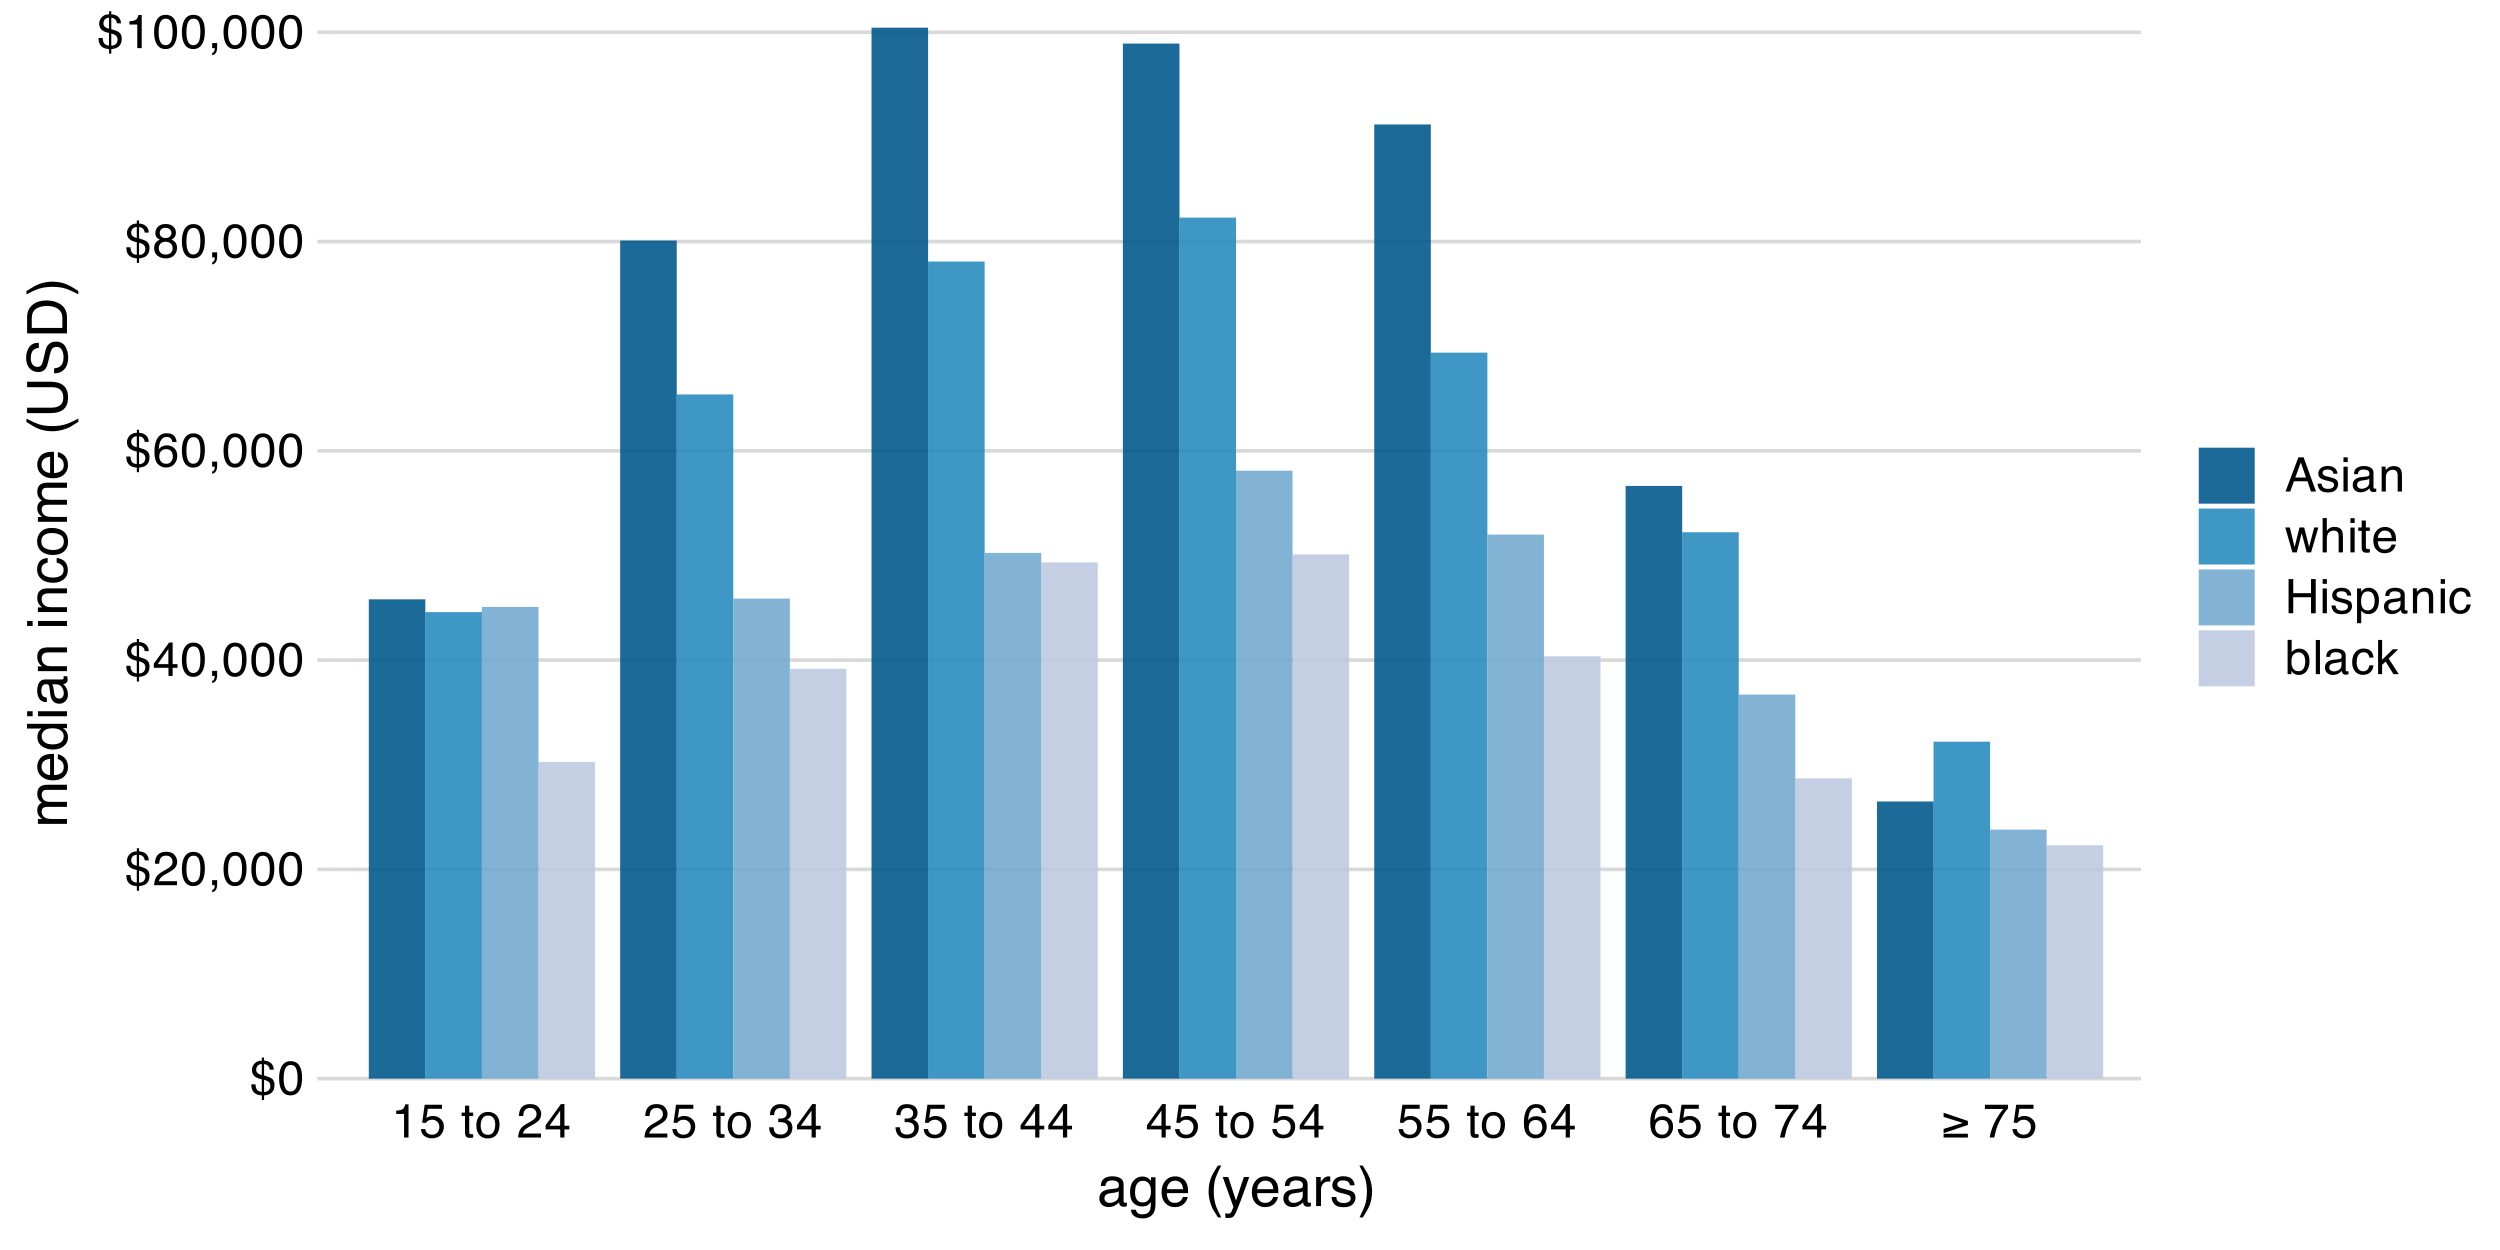 <?xml version="1.0" encoding="UTF-8"?>
<svg xmlns="http://www.w3.org/2000/svg" xmlns:xlink="http://www.w3.org/1999/xlink" width="720" height="360" viewBox="0 0 720 360">
<defs>
<g>
<g id="glyph-0-0">
<path d="M 0.438 0 L 0.438 -9.844 L 8.25 -9.844 L 8.25 0 Z M 7.016 -1.234 L 7.016 -8.609 L 1.672 -8.609 L 1.672 -1.234 Z M 7.016 -1.234 "/>
</g>
<g id="glyph-0-1">
<path d="M 4.094 -0.703 C 4.852 -0.734 5.379 -1.008 5.672 -1.531 C 5.828 -1.801 5.906 -2.113 5.906 -2.469 C 5.906 -3.02 5.695 -3.441 5.281 -3.734 C 5.051 -3.91 4.656 -4.07 4.094 -4.219 Z M 1.828 -7.156 C 1.828 -6.719 1.973 -6.375 2.266 -6.125 C 2.555 -5.875 2.945 -5.695 3.438 -5.594 L 3.438 -8.75 C 2.852 -8.727 2.438 -8.547 2.188 -8.203 C 1.945 -7.867 1.828 -7.52 1.828 -7.156 Z M 0.609 -7.078 C 0.609 -7.754 0.859 -8.363 1.359 -8.906 C 1.859 -9.457 2.555 -9.738 3.453 -9.75 L 3.453 -10.641 L 4.094 -10.641 L 4.094 -9.766 C 4.977 -9.703 5.66 -9.438 6.141 -8.969 C 6.617 -8.508 6.867 -7.898 6.891 -7.141 L 5.719 -7.141 C 5.688 -7.484 5.594 -7.773 5.438 -8.016 C 5.156 -8.461 4.707 -8.703 4.094 -8.734 L 4.094 -5.469 C 5.125 -5.176 5.828 -4.906 6.203 -4.656 C 6.805 -4.238 7.109 -3.617 7.109 -2.797 C 7.109 -1.609 6.723 -0.766 5.953 -0.266 C 5.523 0.016 4.906 0.195 4.094 0.281 L 4.094 1.594 L 3.453 1.594 L 3.453 0.281 C 2.148 0.195 1.27 -0.258 0.812 -1.094 C 0.551 -1.539 0.422 -2.148 0.422 -2.922 L 1.609 -2.922 C 1.648 -2.305 1.75 -1.859 1.906 -1.578 C 2.176 -1.078 2.688 -0.797 3.438 -0.734 L 3.438 -4.375 C 2.477 -4.562 1.766 -4.867 1.297 -5.297 C 0.836 -5.723 0.609 -6.316 0.609 -7.078 Z M 0.609 -7.078 "/>
</g>
<g id="glyph-0-2">
<path d="M 3.719 -9.594 C 4.957 -9.594 5.852 -9.082 6.406 -8.062 C 6.832 -7.27 7.047 -6.188 7.047 -4.812 C 7.047 -3.508 6.852 -2.43 6.469 -1.578 C 5.906 -0.348 4.984 0.266 3.703 0.266 C 2.547 0.266 1.688 -0.234 1.125 -1.234 C 0.656 -2.066 0.422 -3.191 0.422 -4.609 C 0.422 -5.691 0.562 -6.625 0.844 -7.406 C 1.375 -8.863 2.332 -9.594 3.719 -9.594 Z M 3.703 -0.844 C 4.328 -0.844 4.82 -1.117 5.188 -1.672 C 5.562 -2.223 5.75 -3.254 5.75 -4.766 C 5.75 -5.848 5.613 -6.738 5.344 -7.438 C 5.07 -8.145 4.551 -8.5 3.781 -8.5 C 3.07 -8.5 2.551 -8.164 2.219 -7.5 C 1.895 -6.832 1.734 -5.852 1.734 -4.562 C 1.734 -3.582 1.836 -2.797 2.047 -2.203 C 2.367 -1.297 2.922 -0.844 3.703 -0.844 Z M 3.703 -0.844 "/>
</g>
<g id="glyph-0-3">
<path d="M 0.422 0 C 0.473 -0.82 0.645 -1.539 0.938 -2.156 C 1.238 -2.77 1.816 -3.328 2.672 -3.828 L 3.969 -4.562 C 4.539 -4.906 4.941 -5.191 5.172 -5.422 C 5.547 -5.797 5.734 -6.223 5.734 -6.703 C 5.734 -7.254 5.562 -7.691 5.219 -8.016 C 4.883 -8.348 4.441 -8.516 3.891 -8.516 C 3.055 -8.516 2.484 -8.203 2.172 -7.578 C 2.004 -7.242 1.91 -6.781 1.891 -6.188 L 0.656 -6.188 C 0.676 -7.02 0.832 -7.703 1.125 -8.234 C 1.645 -9.16 2.566 -9.625 3.891 -9.625 C 4.992 -9.625 5.797 -9.328 6.297 -8.734 C 6.805 -8.141 7.062 -7.477 7.062 -6.75 C 7.062 -5.977 6.789 -5.32 6.25 -4.781 C 5.938 -4.469 5.375 -4.082 4.562 -3.625 L 3.656 -3.125 C 3.219 -2.883 2.875 -2.656 2.625 -2.438 C 2.176 -2.039 1.895 -1.609 1.781 -1.141 L 7.016 -1.141 L 7.016 0 Z M 0.422 0 "/>
</g>
<g id="glyph-0-4">
<path d="M 1.141 1.406 C 1.441 1.344 1.656 1.125 1.781 0.75 C 1.852 0.551 1.891 0.359 1.891 0.172 C 1.891 0.141 1.883 0.109 1.875 0.078 C 1.875 0.055 1.875 0.031 1.875 0 L 1.141 0 L 1.141 -1.453 L 2.578 -1.453 L 2.578 -0.109 C 2.578 0.422 2.469 0.883 2.25 1.281 C 2.031 1.688 1.66 1.938 1.141 2.031 Z M 1.141 1.406 "/>
</g>
<g id="glyph-0-5">
<path d="M 4.531 -3.391 L 4.531 -7.75 L 1.453 -3.391 Z M 4.562 0 L 4.562 -2.344 L 0.344 -2.344 L 0.344 -3.531 L 4.75 -9.625 L 5.766 -9.625 L 5.766 -3.391 L 7.172 -3.391 L 7.172 -2.344 L 5.766 -2.344 L 5.766 0 Z M 4.562 0 "/>
</g>
<g id="glyph-0-6">
<path d="M 4.016 -9.625 C 5.086 -9.625 5.832 -9.348 6.25 -8.797 C 6.676 -8.242 6.891 -7.672 6.891 -7.078 L 5.688 -7.078 C 5.625 -7.461 5.516 -7.758 5.359 -7.969 C 5.066 -8.375 4.625 -8.578 4.031 -8.578 C 3.352 -8.578 2.816 -8.266 2.422 -7.641 C 2.023 -7.016 1.805 -6.125 1.766 -4.969 C 2.035 -5.375 2.383 -5.676 2.812 -5.875 C 3.188 -6.051 3.613 -6.141 4.094 -6.141 C 4.895 -6.141 5.594 -5.883 6.188 -5.375 C 6.789 -4.863 7.094 -4.098 7.094 -3.078 C 7.094 -2.203 6.805 -1.426 6.234 -0.75 C 5.672 -0.082 4.863 0.25 3.812 0.25 C 2.914 0.25 2.141 -0.086 1.484 -0.766 C 0.836 -1.453 0.516 -2.602 0.516 -4.219 C 0.516 -5.406 0.66 -6.414 0.953 -7.25 C 1.504 -8.832 2.523 -9.625 4.016 -9.625 Z M 3.922 -0.828 C 4.555 -0.828 5.031 -1.039 5.344 -1.469 C 5.664 -1.895 5.828 -2.395 5.828 -2.969 C 5.828 -3.469 5.688 -3.938 5.406 -4.375 C 5.125 -4.82 4.609 -5.047 3.859 -5.047 C 3.348 -5.047 2.895 -4.875 2.5 -4.531 C 2.113 -4.188 1.922 -3.664 1.922 -2.969 C 1.922 -2.363 2.098 -1.852 2.453 -1.438 C 2.805 -1.031 3.297 -0.828 3.922 -0.828 Z M 3.922 -0.828 "/>
</g>
<g id="glyph-0-7">
<path d="M 3.734 -5.578 C 4.266 -5.578 4.676 -5.723 4.969 -6.016 C 5.27 -6.316 5.422 -6.672 5.422 -7.078 C 5.422 -7.43 5.273 -7.758 4.984 -8.062 C 4.703 -8.363 4.27 -8.516 3.688 -8.516 C 3.102 -8.516 2.68 -8.363 2.422 -8.062 C 2.172 -7.758 2.047 -7.41 2.047 -7.016 C 2.047 -6.566 2.211 -6.211 2.547 -5.953 C 2.879 -5.703 3.273 -5.578 3.734 -5.578 Z M 3.812 -0.828 C 4.363 -0.828 4.82 -0.977 5.188 -1.281 C 5.562 -1.582 5.75 -2.031 5.75 -2.625 C 5.75 -3.25 5.555 -3.719 5.172 -4.031 C 4.797 -4.352 4.312 -4.516 3.719 -4.516 C 3.145 -4.516 2.676 -4.348 2.312 -4.016 C 1.945 -3.691 1.766 -3.242 1.766 -2.672 C 1.766 -2.172 1.93 -1.738 2.266 -1.375 C 2.598 -1.008 3.113 -0.828 3.812 -0.828 Z M 2.094 -5.109 C 1.758 -5.254 1.5 -5.422 1.312 -5.609 C 0.957 -5.973 0.781 -6.438 0.781 -7 C 0.781 -7.719 1.035 -8.332 1.547 -8.844 C 2.066 -9.363 2.805 -9.625 3.766 -9.625 C 4.68 -9.625 5.398 -9.379 5.922 -8.891 C 6.441 -8.41 6.703 -7.844 6.703 -7.188 C 6.703 -6.594 6.551 -6.109 6.25 -5.734 C 6.082 -5.523 5.816 -5.32 5.453 -5.125 C 5.859 -4.938 6.172 -4.727 6.391 -4.5 C 6.816 -4.051 7.031 -3.469 7.031 -2.75 C 7.031 -1.906 6.742 -1.188 6.172 -0.594 C 5.609 -0.008 4.812 0.281 3.781 0.281 C 2.844 0.281 2.051 0.023 1.406 -0.484 C 0.758 -0.992 0.438 -1.727 0.438 -2.688 C 0.438 -3.258 0.57 -3.75 0.844 -4.156 C 1.125 -4.57 1.539 -4.891 2.094 -5.109 Z M 2.094 -5.109 "/>
</g>
<g id="glyph-0-8">
<path d="M 1.312 -6.797 L 1.312 -7.719 C 2.188 -7.801 2.797 -7.941 3.141 -8.141 C 3.484 -8.336 3.738 -8.805 3.906 -9.547 L 4.859 -9.547 L 4.859 0 L 3.578 0 L 3.578 -6.797 Z M 1.312 -6.797 "/>
</g>
<g id="glyph-0-9">
<path d="M 1.688 -2.438 C 1.77 -1.75 2.094 -1.273 2.656 -1.016 C 2.938 -0.879 3.266 -0.812 3.641 -0.812 C 4.359 -0.812 4.891 -1.039 5.234 -1.5 C 5.578 -1.957 5.75 -2.461 5.75 -3.016 C 5.75 -3.68 5.539 -4.195 5.125 -4.562 C 4.719 -4.938 4.234 -5.125 3.672 -5.125 C 3.254 -5.125 2.895 -5.039 2.594 -4.875 C 2.301 -4.719 2.047 -4.492 1.828 -4.203 L 0.797 -4.266 L 1.516 -9.438 L 6.5 -9.438 L 6.5 -8.266 L 2.422 -8.266 L 2.016 -5.594 C 2.234 -5.77 2.445 -5.898 2.656 -5.984 C 3.008 -6.129 3.422 -6.203 3.891 -6.203 C 4.773 -6.203 5.52 -5.914 6.125 -5.344 C 6.738 -4.781 7.047 -4.062 7.047 -3.188 C 7.047 -2.281 6.766 -1.484 6.203 -0.797 C 5.641 -0.109 4.75 0.234 3.531 0.234 C 2.738 0.234 2.039 0.016 1.438 -0.422 C 0.844 -0.859 0.508 -1.531 0.438 -2.438 Z M 1.688 -2.438 "/>
</g>
<g id="glyph-0-10">
</g>
<g id="glyph-0-11">
<path d="M 1.125 -9.172 L 2.344 -9.172 L 2.344 -7.172 L 3.484 -7.172 L 3.484 -6.188 L 2.344 -6.188 L 2.344 -1.5 C 2.344 -1.25 2.426 -1.082 2.594 -1 C 2.688 -0.957 2.844 -0.938 3.062 -0.938 C 3.125 -0.938 3.188 -0.938 3.25 -0.938 C 3.32 -0.938 3.398 -0.941 3.484 -0.953 L 3.484 0 C 3.348 0.039 3.203 0.066 3.047 0.078 C 2.898 0.098 2.742 0.109 2.578 0.109 C 2.016 0.109 1.629 -0.031 1.422 -0.312 C 1.223 -0.602 1.125 -0.977 1.125 -1.438 L 1.125 -6.188 L 0.156 -6.188 L 0.156 -7.172 L 1.125 -7.172 Z M 1.125 -9.172 "/>
</g>
<g id="glyph-0-12">
<path d="M 3.734 -0.781 C 4.535 -0.781 5.082 -1.082 5.375 -1.688 C 5.676 -2.289 5.828 -2.961 5.828 -3.703 C 5.828 -4.367 5.719 -4.914 5.5 -5.344 C 5.156 -6 4.57 -6.328 3.75 -6.328 C 3.008 -6.328 2.473 -6.047 2.141 -5.484 C 1.805 -4.922 1.641 -4.242 1.641 -3.453 C 1.641 -2.68 1.805 -2.039 2.141 -1.531 C 2.473 -1.031 3.004 -0.781 3.734 -0.781 Z M 3.781 -7.375 C 4.707 -7.375 5.488 -7.066 6.125 -6.453 C 6.758 -5.836 7.078 -4.93 7.078 -3.734 C 7.078 -2.578 6.797 -1.617 6.234 -0.859 C 5.672 -0.109 4.801 0.266 3.625 0.266 C 2.633 0.266 1.848 -0.066 1.266 -0.734 C 0.68 -1.398 0.391 -2.301 0.391 -3.438 C 0.391 -4.633 0.695 -5.586 1.312 -6.297 C 1.926 -7.016 2.75 -7.375 3.781 -7.375 Z M 3.734 -7.344 Z M 3.734 -7.344 "/>
</g>
<g id="glyph-0-13">
<path d="M 3.562 0.266 C 2.426 0.266 1.602 -0.047 1.094 -0.672 C 0.582 -1.297 0.328 -2.055 0.328 -2.953 L 1.594 -2.953 C 1.645 -2.328 1.758 -1.875 1.938 -1.594 C 2.25 -1.094 2.812 -0.844 3.625 -0.844 C 4.258 -0.844 4.77 -1.008 5.156 -1.344 C 5.539 -1.688 5.734 -2.125 5.734 -2.656 C 5.734 -3.32 5.531 -3.785 5.125 -4.047 C 4.719 -4.305 4.156 -4.438 3.438 -4.438 C 3.363 -4.438 3.285 -4.438 3.203 -4.438 C 3.117 -4.438 3.035 -4.43 2.953 -4.422 L 2.953 -5.5 C 3.078 -5.477 3.18 -5.461 3.266 -5.453 C 3.348 -5.453 3.438 -5.453 3.531 -5.453 C 3.988 -5.453 4.363 -5.523 4.656 -5.672 C 5.156 -5.922 5.406 -6.367 5.406 -7.016 C 5.406 -7.492 5.234 -7.859 4.891 -8.109 C 4.555 -8.367 4.164 -8.5 3.719 -8.5 C 2.914 -8.5 2.359 -8.234 2.047 -7.703 C 1.879 -7.41 1.785 -6.988 1.766 -6.438 L 0.562 -6.438 C 0.562 -7.156 0.707 -7.766 1 -8.266 C 1.488 -9.16 2.352 -9.609 3.594 -9.609 C 4.57 -9.609 5.328 -9.391 5.859 -8.953 C 6.398 -8.516 6.672 -7.883 6.672 -7.062 C 6.672 -6.469 6.508 -5.988 6.188 -5.625 C 5.988 -5.395 5.734 -5.219 5.422 -5.094 C 5.93 -4.957 6.328 -4.691 6.609 -4.297 C 6.891 -3.898 7.031 -3.414 7.031 -2.844 C 7.031 -1.926 6.727 -1.176 6.125 -0.594 C 5.52 -0.02 4.664 0.266 3.562 0.266 Z M 3.562 0.266 "/>
</g>
<g id="glyph-0-14">
<path d="M 7.172 -9.438 L 7.172 -8.375 C 6.867 -8.082 6.457 -7.562 5.938 -6.812 C 5.426 -6.07 4.977 -5.273 4.594 -4.422 C 4.195 -3.586 3.898 -2.828 3.703 -2.141 C 3.578 -1.691 3.41 -0.977 3.203 0 L 1.875 0 C 2.176 -1.832 2.844 -3.656 3.875 -5.469 C 4.488 -6.531 5.133 -7.445 5.812 -8.219 L 0.5 -8.219 L 0.5 -9.438 Z M 7.172 -9.438 "/>
</g>
<g id="glyph-0-15">
<path d="M 0.609 -7.125 L 7.609 -4.766 L 7.609 -3.625 L 0.609 -1.266 L 0.609 -2.469 L 6.172 -4.203 L 0.609 -5.922 Z M 7.609 -1.078 L 7.609 0 L 0.609 0 L 0.609 -1.078 Z M 7.609 -1.078 "/>
</g>
<g id="glyph-0-16">
<path d="M 6.094 -4.031 L 4.609 -8.375 L 3.016 -4.031 Z M 3.906 -9.844 L 5.406 -9.844 L 8.984 0 L 7.516 0 L 6.531 -2.953 L 2.625 -2.953 L 1.562 0 L 0.203 0 Z M 3.906 -9.844 "/>
</g>
<g id="glyph-0-17">
<path d="M 1.594 -2.25 C 1.633 -1.844 1.738 -1.535 1.906 -1.328 C 2.207 -0.941 2.734 -0.75 3.484 -0.75 C 3.93 -0.75 4.32 -0.844 4.656 -1.031 C 5 -1.227 5.172 -1.531 5.172 -1.938 C 5.172 -2.238 5.035 -2.473 4.766 -2.641 C 4.586 -2.734 4.242 -2.848 3.734 -2.984 L 2.766 -3.219 C 2.16 -3.375 1.711 -3.547 1.422 -3.734 C 0.898 -4.055 0.641 -4.504 0.641 -5.078 C 0.641 -5.766 0.883 -6.316 1.375 -6.734 C 1.863 -7.148 2.52 -7.359 3.344 -7.359 C 4.426 -7.359 5.207 -7.039 5.688 -6.406 C 5.988 -6.008 6.133 -5.578 6.125 -5.109 L 4.984 -5.109 C 4.961 -5.379 4.867 -5.629 4.703 -5.859 C 4.422 -6.172 3.938 -6.328 3.25 -6.328 C 2.801 -6.328 2.457 -6.238 2.219 -6.062 C 1.988 -5.895 1.875 -5.664 1.875 -5.375 C 1.875 -5.062 2.023 -4.812 2.328 -4.625 C 2.504 -4.52 2.77 -4.422 3.125 -4.328 L 3.922 -4.141 C 4.785 -3.93 5.363 -3.727 5.656 -3.531 C 6.125 -3.219 6.359 -2.734 6.359 -2.078 C 6.359 -1.441 6.113 -0.891 5.625 -0.422 C 5.145 0.047 4.41 0.281 3.422 0.281 C 2.359 0.281 1.602 0.039 1.156 -0.438 C 0.707 -0.926 0.469 -1.531 0.438 -2.25 Z M 3.375 -7.344 Z M 3.375 -7.344 "/>
</g>
<g id="glyph-0-18">
<path d="M 0.891 -7.141 L 2.109 -7.141 L 2.109 0 L 0.891 0 Z M 0.891 -9.844 L 2.109 -9.844 L 2.109 -8.469 L 0.891 -8.469 Z M 0.891 -9.844 "/>
</g>
<g id="glyph-0-19">
<path d="M 1.812 -1.906 C 1.812 -1.562 1.938 -1.285 2.188 -1.078 C 2.445 -0.879 2.75 -0.781 3.094 -0.781 C 3.52 -0.781 3.93 -0.879 4.328 -1.078 C 4.992 -1.398 5.328 -1.93 5.328 -2.672 L 5.328 -3.656 C 5.18 -3.562 4.992 -3.484 4.766 -3.422 C 4.535 -3.359 4.305 -3.312 4.078 -3.281 L 3.344 -3.188 C 2.906 -3.125 2.578 -3.031 2.359 -2.906 C 1.992 -2.695 1.812 -2.363 1.812 -1.906 Z M 4.734 -4.344 C 5.004 -4.383 5.188 -4.504 5.281 -4.703 C 5.332 -4.805 5.359 -4.957 5.359 -5.156 C 5.359 -5.57 5.211 -5.867 4.922 -6.047 C 4.629 -6.234 4.211 -6.328 3.672 -6.328 C 3.035 -6.328 2.586 -6.16 2.328 -5.828 C 2.18 -5.641 2.086 -5.359 2.047 -4.984 L 0.922 -4.984 C 0.941 -5.867 1.227 -6.484 1.781 -6.828 C 2.332 -7.172 2.973 -7.344 3.703 -7.344 C 4.547 -7.344 5.227 -7.18 5.75 -6.859 C 6.27 -6.547 6.531 -6.047 6.531 -5.359 L 6.531 -1.234 C 6.531 -1.109 6.555 -1.004 6.609 -0.922 C 6.66 -0.848 6.77 -0.812 6.938 -0.812 C 6.988 -0.812 7.047 -0.816 7.109 -0.828 C 7.18 -0.836 7.254 -0.848 7.328 -0.859 L 7.328 0.031 C 7.141 0.082 7 0.113 6.906 0.125 C 6.812 0.145 6.676 0.156 6.5 0.156 C 6.082 0.156 5.781 0.008 5.594 -0.281 C 5.5 -0.438 5.43 -0.66 5.391 -0.953 C 5.148 -0.629 4.797 -0.348 4.328 -0.109 C 3.867 0.117 3.363 0.234 2.812 0.234 C 2.145 0.234 1.598 0.035 1.172 -0.359 C 0.754 -0.766 0.547 -1.27 0.547 -1.875 C 0.547 -2.539 0.754 -3.055 1.172 -3.422 C 1.586 -3.797 2.133 -4.023 2.812 -4.109 Z M 3.734 -7.344 Z M 3.734 -7.344 "/>
</g>
<g id="glyph-0-20">
<path d="M 0.891 -7.172 L 2.031 -7.172 L 2.031 -6.156 C 2.363 -6.57 2.719 -6.867 3.094 -7.047 C 3.477 -7.234 3.906 -7.328 4.375 -7.328 C 5.395 -7.328 6.082 -6.973 6.438 -6.266 C 6.633 -5.879 6.734 -5.328 6.734 -4.609 L 6.734 0 L 5.5 0 L 5.5 -4.516 C 5.5 -4.953 5.438 -5.305 5.312 -5.578 C 5.094 -6.023 4.703 -6.25 4.141 -6.25 C 3.859 -6.25 3.625 -6.219 3.438 -6.156 C 3.113 -6.062 2.828 -5.867 2.578 -5.578 C 2.367 -5.336 2.234 -5.094 2.172 -4.844 C 2.117 -4.594 2.094 -4.234 2.094 -3.766 L 2.094 0 L 0.891 0 Z M 3.719 -7.344 Z M 3.719 -7.344 "/>
</g>
<g id="glyph-0-21">
<path d="M 1.438 -7.172 L 2.812 -1.516 L 4.219 -7.172 L 5.578 -7.172 L 6.984 -1.547 L 8.453 -7.172 L 9.656 -7.172 L 7.562 0 L 6.312 0 L 4.859 -5.547 L 3.438 0 L 2.188 0 L 0.125 -7.172 Z M 1.438 -7.172 "/>
</g>
<g id="glyph-0-22">
<path d="M 0.891 -9.875 L 2.094 -9.875 L 2.094 -6.203 C 2.375 -6.566 2.629 -6.82 2.859 -6.969 C 3.242 -7.219 3.727 -7.344 4.312 -7.344 C 5.352 -7.344 6.062 -6.977 6.438 -6.25 C 6.633 -5.852 6.734 -5.305 6.734 -4.609 L 6.734 0 L 5.5 0 L 5.5 -4.516 C 5.5 -5.047 5.43 -5.438 5.297 -5.688 C 5.078 -6.07 4.664 -6.266 4.062 -6.266 C 3.562 -6.266 3.109 -6.094 2.703 -5.75 C 2.297 -5.406 2.094 -4.758 2.094 -3.812 L 2.094 0 L 0.891 0 Z M 0.891 -9.875 "/>
</g>
<g id="glyph-0-23">
<path d="M 3.875 -7.328 C 4.383 -7.328 4.875 -7.207 5.344 -6.969 C 5.82 -6.738 6.188 -6.43 6.438 -6.047 C 6.688 -5.68 6.848 -5.258 6.922 -4.781 C 6.992 -4.445 7.031 -3.922 7.031 -3.203 L 1.781 -3.203 C 1.801 -2.473 1.969 -1.891 2.281 -1.453 C 2.602 -1.016 3.102 -0.797 3.781 -0.797 C 4.414 -0.797 4.922 -1 5.297 -1.406 C 5.504 -1.656 5.656 -1.938 5.75 -2.25 L 6.938 -2.25 C 6.906 -1.988 6.801 -1.695 6.625 -1.375 C 6.445 -1.051 6.25 -0.785 6.031 -0.578 C 5.664 -0.223 5.211 0.016 4.672 0.141 C 4.379 0.211 4.051 0.25 3.688 0.25 C 2.789 0.25 2.031 -0.07 1.406 -0.719 C 0.789 -1.363 0.484 -2.273 0.484 -3.453 C 0.484 -4.598 0.797 -5.531 1.422 -6.25 C 2.047 -6.969 2.863 -7.328 3.875 -7.328 Z M 5.797 -4.156 C 5.742 -4.676 5.629 -5.094 5.453 -5.406 C 5.117 -5.988 4.566 -6.281 3.797 -6.281 C 3.242 -6.281 2.781 -6.078 2.406 -5.672 C 2.031 -5.273 1.832 -4.77 1.812 -4.156 Z M 3.766 -7.344 Z M 3.766 -7.344 "/>
</g>
<g id="glyph-0-24">
<path d="M 1.078 -9.844 L 2.422 -9.844 L 2.422 -5.781 L 7.547 -5.781 L 7.547 -9.844 L 8.891 -9.844 L 8.891 0 L 7.547 0 L 7.547 -4.609 L 2.422 -4.609 L 2.422 0 L 1.078 0 Z M 1.078 -9.844 "/>
</g>
<g id="glyph-0-25">
<path d="M 3.906 -0.812 C 4.469 -0.812 4.938 -1.047 5.312 -1.516 C 5.688 -1.984 5.875 -2.688 5.875 -3.625 C 5.875 -4.195 5.789 -4.691 5.625 -5.109 C 5.312 -5.898 4.738 -6.297 3.906 -6.297 C 3.07 -6.297 2.504 -5.875 2.203 -5.031 C 2.035 -4.594 1.953 -4.023 1.953 -3.328 C 1.953 -2.773 2.035 -2.305 2.203 -1.922 C 2.516 -1.18 3.082 -0.812 3.906 -0.812 Z M 0.797 -7.141 L 1.969 -7.141 L 1.969 -6.188 C 2.207 -6.508 2.469 -6.766 2.75 -6.953 C 3.156 -7.211 3.633 -7.344 4.188 -7.344 C 5 -7.344 5.688 -7.031 6.25 -6.406 C 6.82 -5.789 7.109 -4.906 7.109 -3.75 C 7.109 -2.188 6.695 -1.066 5.875 -0.391 C 5.363 0.023 4.766 0.234 4.078 0.234 C 3.535 0.234 3.082 0.117 2.719 -0.109 C 2.5 -0.242 2.258 -0.473 2 -0.797 L 2 2.859 L 0.797 2.859 Z M 0.797 -7.141 "/>
</g>
<g id="glyph-0-26">
<path d="M 3.656 -7.375 C 4.457 -7.375 5.113 -7.176 5.625 -6.781 C 6.133 -6.395 6.438 -5.723 6.531 -4.766 L 5.359 -4.766 C 5.297 -5.203 5.133 -5.566 4.875 -5.859 C 4.625 -6.148 4.219 -6.297 3.656 -6.297 C 2.883 -6.297 2.332 -5.922 2 -5.172 C 1.789 -4.691 1.688 -4.094 1.688 -3.375 C 1.688 -2.656 1.836 -2.051 2.141 -1.562 C 2.441 -1.07 2.922 -0.828 3.578 -0.828 C 4.078 -0.828 4.473 -0.977 4.766 -1.281 C 5.055 -1.582 5.254 -2 5.359 -2.531 L 6.531 -2.531 C 6.406 -1.582 6.07 -0.891 5.531 -0.453 C 5 -0.016 4.316 0.203 3.484 0.203 C 2.535 0.203 1.781 -0.133 1.219 -0.812 C 0.664 -1.5 0.391 -2.359 0.391 -3.391 C 0.391 -4.648 0.695 -5.629 1.312 -6.328 C 1.926 -7.023 2.707 -7.375 3.656 -7.375 Z M 3.469 -7.344 Z M 3.469 -7.344 "/>
</g>
<g id="glyph-0-27">
<path d="M 0.797 -9.875 L 1.969 -9.875 L 1.969 -6.297 C 2.227 -6.641 2.539 -6.898 2.906 -7.078 C 3.27 -7.266 3.664 -7.359 4.094 -7.359 C 4.988 -7.359 5.711 -7.051 6.266 -6.438 C 6.828 -5.82 7.109 -4.914 7.109 -3.719 C 7.109 -2.582 6.832 -1.641 6.281 -0.891 C 5.727 -0.141 4.969 0.234 4 0.234 C 3.457 0.234 3 0.098 2.625 -0.172 C 2.395 -0.328 2.156 -0.578 1.906 -0.922 L 1.906 0 L 0.797 0 Z M 3.922 -0.844 C 4.578 -0.844 5.066 -1.098 5.391 -1.609 C 5.711 -2.129 5.875 -2.816 5.875 -3.672 C 5.875 -4.422 5.711 -5.039 5.391 -5.531 C 5.066 -6.031 4.586 -6.281 3.953 -6.281 C 3.41 -6.281 2.93 -6.078 2.516 -5.672 C 2.098 -5.266 1.891 -4.598 1.891 -3.672 C 1.891 -2.992 1.977 -2.441 2.156 -2.016 C 2.469 -1.234 3.055 -0.844 3.922 -0.844 Z M 3.922 -0.844 "/>
</g>
<g id="glyph-0-28">
<path d="M 0.922 -9.844 L 2.125 -9.844 L 2.125 0 L 0.922 0 Z M 0.922 -9.844 "/>
</g>
<g id="glyph-0-29">
<path d="M 0.859 -9.844 L 2.016 -9.844 L 2.016 -4.125 L 5.109 -7.172 L 6.656 -7.172 L 3.906 -4.484 L 6.812 0 L 5.266 0 L 3.031 -3.625 L 2.016 -2.688 L 2.016 0 L 0.859 0 Z M 0.859 -9.844 "/>
</g>
<g id="glyph-1-0">
<path d="M 0.516 0 L 0.516 -11.484 L 9.625 -11.484 L 9.625 0 Z M 8.188 -1.438 L 8.188 -10.047 L 1.953 -10.047 L 1.953 -1.438 Z M 8.188 -1.438 "/>
</g>
<g id="glyph-1-1">
<path d="M 2.109 -2.234 C 2.109 -1.828 2.254 -1.504 2.547 -1.266 C 2.848 -1.035 3.203 -0.922 3.609 -0.922 C 4.109 -0.922 4.586 -1.035 5.047 -1.266 C 5.828 -1.641 6.219 -2.258 6.219 -3.125 L 6.219 -4.266 C 6.051 -4.148 5.832 -4.055 5.562 -3.984 C 5.289 -3.91 5.023 -3.859 4.766 -3.828 L 3.906 -3.719 C 3.395 -3.656 3.016 -3.551 2.766 -3.406 C 2.328 -3.156 2.109 -2.766 2.109 -2.234 Z M 5.516 -5.078 C 5.836 -5.117 6.055 -5.254 6.172 -5.484 C 6.234 -5.609 6.266 -5.785 6.266 -6.016 C 6.266 -6.492 6.094 -6.844 5.75 -7.062 C 5.406 -7.281 4.914 -7.391 4.281 -7.391 C 3.551 -7.391 3.031 -7.191 2.719 -6.797 C 2.551 -6.578 2.441 -6.25 2.391 -5.812 L 1.078 -5.812 C 1.098 -6.844 1.43 -7.562 2.078 -7.969 C 2.723 -8.375 3.469 -8.578 4.312 -8.578 C 5.301 -8.578 6.102 -8.391 6.719 -8.016 C 7.32 -7.641 7.625 -7.055 7.625 -6.266 L 7.625 -1.438 C 7.625 -1.289 7.656 -1.172 7.719 -1.078 C 7.781 -0.992 7.906 -0.953 8.094 -0.953 C 8.156 -0.953 8.223 -0.957 8.297 -0.969 C 8.379 -0.977 8.469 -0.988 8.562 -1 L 8.562 0.047 C 8.344 0.109 8.176 0.145 8.062 0.156 C 7.945 0.176 7.789 0.188 7.594 0.188 C 7.102 0.188 6.75 0.008 6.531 -0.344 C 6.414 -0.52 6.336 -0.773 6.297 -1.109 C 6.004 -0.734 5.586 -0.406 5.047 -0.125 C 4.516 0.145 3.926 0.281 3.281 0.281 C 2.508 0.281 1.875 0.047 1.375 -0.422 C 0.883 -0.898 0.641 -1.492 0.641 -2.203 C 0.641 -2.973 0.879 -3.57 1.359 -4 C 1.848 -4.426 2.488 -4.691 3.281 -4.797 Z M 4.359 -8.578 Z M 4.359 -8.578 "/>
</g>
<g id="glyph-1-2">
<path d="M 3.984 -8.516 C 4.641 -8.516 5.211 -8.352 5.703 -8.031 C 5.973 -7.852 6.242 -7.586 6.516 -7.234 L 6.516 -8.297 L 7.812 -8.297 L 7.812 -0.688 C 7.812 0.383 7.656 1.227 7.344 1.844 C 6.758 2.977 5.66 3.547 4.047 3.547 C 3.141 3.547 2.379 3.344 1.766 2.938 C 1.148 2.531 0.805 1.898 0.734 1.047 L 2.172 1.047 C 2.234 1.422 2.367 1.707 2.578 1.906 C 2.891 2.219 3.391 2.375 4.078 2.375 C 5.148 2.375 5.852 1.992 6.188 1.234 C 6.383 0.785 6.477 -0.016 6.469 -1.172 C 6.188 -0.742 5.848 -0.422 5.453 -0.203 C 5.055 0.004 4.531 0.109 3.875 0.109 C 2.969 0.109 2.176 -0.211 1.5 -0.859 C 0.82 -1.504 0.484 -2.57 0.484 -4.062 C 0.484 -5.457 0.82 -6.547 1.5 -7.328 C 2.188 -8.117 3.016 -8.516 3.984 -8.516 Z M 6.516 -4.219 C 6.516 -5.258 6.301 -6.031 5.875 -6.531 C 5.445 -7.031 4.906 -7.281 4.25 -7.281 C 3.258 -7.281 2.582 -6.816 2.219 -5.891 C 2.02 -5.391 1.922 -4.738 1.922 -3.938 C 1.922 -3 2.113 -2.281 2.5 -1.781 C 2.883 -1.289 3.398 -1.047 4.047 -1.047 C 5.055 -1.047 5.766 -1.504 6.172 -2.422 C 6.398 -2.93 6.516 -3.531 6.516 -4.219 Z M 4.156 -8.578 Z M 4.156 -8.578 "/>
</g>
<g id="glyph-1-3">
<path d="M 4.516 -8.562 C 5.109 -8.562 5.68 -8.422 6.234 -8.141 C 6.797 -7.859 7.223 -7.5 7.516 -7.062 C 7.797 -6.633 7.984 -6.141 8.078 -5.578 C 8.16 -5.191 8.203 -4.578 8.203 -3.734 L 2.078 -3.734 C 2.098 -2.891 2.297 -2.207 2.672 -1.688 C 3.047 -1.176 3.629 -0.922 4.422 -0.922 C 5.148 -0.922 5.734 -1.164 6.172 -1.656 C 6.422 -1.938 6.598 -2.258 6.703 -2.625 L 8.094 -2.625 C 8.051 -2.32 7.926 -1.977 7.719 -1.594 C 7.52 -1.219 7.289 -0.91 7.031 -0.672 C 6.602 -0.254 6.078 0.023 5.453 0.172 C 5.109 0.254 4.723 0.297 4.297 0.297 C 3.254 0.297 2.367 -0.082 1.641 -0.844 C 0.922 -1.602 0.562 -2.664 0.562 -4.031 C 0.562 -5.375 0.926 -6.461 1.656 -7.297 C 2.383 -8.141 3.336 -8.562 4.516 -8.562 Z M 6.766 -4.859 C 6.703 -5.461 6.566 -5.945 6.359 -6.312 C 5.973 -6.988 5.332 -7.328 4.438 -7.328 C 3.789 -7.328 3.25 -7.094 2.812 -6.625 C 2.375 -6.164 2.141 -5.578 2.109 -4.859 Z M 4.391 -8.578 Z M 4.391 -8.578 "/>
</g>
<g id="glyph-1-4">
</g>
<g id="glyph-1-5">
<path d="M 4.734 -11.672 C 3.922 -10.078 3.391 -8.906 3.141 -8.156 C 2.773 -7.02 2.594 -5.703 2.594 -4.203 C 2.594 -2.691 2.801 -1.312 3.219 -0.062 C 3.477 0.707 3.992 1.816 4.766 3.266 L 3.812 3.266 C 3.051 2.078 2.578 1.316 2.391 0.984 C 2.211 0.66 2.02 0.219 1.812 -0.344 C 1.52 -1.113 1.316 -1.938 1.203 -2.812 C 1.141 -3.27 1.109 -3.703 1.109 -4.109 C 1.109 -5.648 1.352 -7.023 1.844 -8.234 C 2.145 -8.992 2.785 -10.141 3.766 -11.672 Z M 4.734 -11.672 "/>
</g>
<g id="glyph-1-6">
<path d="M 6.266 -8.375 L 7.812 -8.375 C 7.613 -7.832 7.176 -6.609 6.5 -4.703 C 5.988 -3.266 5.562 -2.094 5.219 -1.188 C 4.406 0.957 3.832 2.266 3.5 2.734 C 3.164 3.203 2.594 3.438 1.781 3.438 C 1.582 3.438 1.426 3.426 1.312 3.406 C 1.207 3.395 1.078 3.367 0.922 3.328 L 0.922 2.047 C 1.172 2.109 1.348 2.145 1.453 2.156 C 1.566 2.176 1.664 2.188 1.75 2.188 C 2.008 2.188 2.195 2.145 2.312 2.062 C 2.438 1.977 2.539 1.875 2.625 1.75 C 2.656 1.707 2.75 1.492 2.906 1.109 C 3.07 0.723 3.191 0.438 3.266 0.25 L 0.172 -8.375 L 1.766 -8.375 L 4 -1.562 Z M 4 -8.578 Z M 4 -8.578 "/>
</g>
<g id="glyph-1-7">
<path d="M 1.078 -8.375 L 2.406 -8.375 L 2.406 -6.922 C 2.52 -7.203 2.789 -7.547 3.219 -7.953 C 3.645 -8.359 4.133 -8.562 4.688 -8.562 C 4.719 -8.562 4.766 -8.555 4.828 -8.547 C 4.891 -8.547 4.992 -8.535 5.141 -8.516 L 5.141 -7.031 C 5.055 -7.051 4.977 -7.062 4.906 -7.062 C 4.844 -7.07 4.77 -7.078 4.688 -7.078 C 3.977 -7.078 3.43 -6.848 3.047 -6.391 C 2.672 -5.93 2.484 -5.406 2.484 -4.812 L 2.484 0 L 1.078 0 Z M 1.078 -8.375 "/>
</g>
<g id="glyph-1-8">
<path d="M 1.875 -2.625 C 1.914 -2.156 2.031 -1.797 2.219 -1.547 C 2.57 -1.098 3.188 -0.875 4.062 -0.875 C 4.582 -0.875 5.039 -0.984 5.438 -1.203 C 5.832 -1.43 6.031 -1.785 6.031 -2.266 C 6.031 -2.617 5.875 -2.891 5.562 -3.078 C 5.352 -3.191 4.953 -3.328 4.359 -3.484 L 3.234 -3.766 C 2.523 -3.941 2 -4.141 1.656 -4.359 C 1.051 -4.734 0.75 -5.258 0.75 -5.938 C 0.75 -6.727 1.035 -7.367 1.609 -7.859 C 2.18 -8.348 2.945 -8.594 3.906 -8.594 C 5.164 -8.594 6.078 -8.223 6.641 -7.484 C 6.984 -7.016 7.148 -6.508 7.141 -5.969 L 5.812 -5.969 C 5.789 -6.281 5.68 -6.566 5.484 -6.828 C 5.16 -7.203 4.598 -7.391 3.797 -7.391 C 3.266 -7.391 2.863 -7.285 2.594 -7.078 C 2.32 -6.879 2.188 -6.613 2.188 -6.281 C 2.188 -5.914 2.363 -5.625 2.719 -5.406 C 2.926 -5.27 3.234 -5.156 3.641 -5.062 L 4.578 -4.828 C 5.586 -4.586 6.266 -4.352 6.609 -4.125 C 7.148 -3.758 7.422 -3.191 7.422 -2.422 C 7.422 -1.68 7.141 -1.035 6.578 -0.484 C 6.016 0.055 5.156 0.328 4 0.328 C 2.75 0.328 1.863 0.047 1.344 -0.516 C 0.832 -1.086 0.555 -1.789 0.516 -2.625 Z M 3.953 -8.578 Z M 3.953 -8.578 "/>
</g>
<g id="glyph-1-9">
<path d="M 0.562 3.266 C 1.383 1.648 1.914 0.473 2.156 -0.266 C 2.52 -1.391 2.703 -2.703 2.703 -4.203 C 2.703 -5.711 2.492 -7.094 2.078 -8.344 C 1.816 -9.113 1.301 -10.223 0.531 -11.672 L 1.484 -11.672 C 2.285 -10.391 2.77 -9.598 2.938 -9.297 C 3.102 -8.992 3.285 -8.582 3.484 -8.062 C 3.734 -7.406 3.91 -6.758 4.016 -6.125 C 4.129 -5.488 4.188 -4.879 4.188 -4.297 C 4.188 -2.754 3.941 -1.379 3.453 -0.172 C 3.141 0.609 2.5 1.754 1.531 3.266 Z M 0.562 3.266 "/>
</g>
<g id="glyph-2-0">
<path d="M 0 -0.516 L -11.484 -0.516 L -11.484 -9.625 L 0 -9.625 Z M -1.438 -8.188 L -10.047 -8.188 L -10.047 -1.953 L -1.438 -1.953 Z M -1.438 -8.188 "/>
</g>
<g id="glyph-2-1">
<path d="M -8.375 -1.031 L -8.375 -2.422 L -7.188 -2.422 C -7.594 -2.754 -7.891 -3.055 -8.078 -3.328 C -8.398 -3.797 -8.562 -4.32 -8.562 -4.906 C -8.562 -5.57 -8.395 -6.109 -8.062 -6.516 C -7.875 -6.742 -7.598 -6.953 -7.234 -7.141 C -7.68 -7.453 -8.016 -7.816 -8.234 -8.234 C -8.453 -8.66 -8.562 -9.141 -8.562 -9.672 C -8.562 -10.797 -8.156 -11.562 -7.344 -11.969 C -6.906 -12.188 -6.316 -12.297 -5.578 -12.297 L 0 -12.297 L 0 -10.828 L -5.812 -10.828 C -6.375 -10.828 -6.758 -10.688 -6.969 -10.406 C -7.176 -10.133 -7.281 -9.797 -7.281 -9.391 C -7.281 -8.836 -7.094 -8.363 -6.719 -7.969 C -6.352 -7.57 -5.738 -7.375 -4.875 -7.375 L 0 -7.375 L 0 -5.938 L -5.469 -5.938 C -6.031 -5.938 -6.441 -5.867 -6.703 -5.734 C -7.098 -5.523 -7.297 -5.129 -7.297 -4.547 C -7.297 -4.016 -7.086 -3.531 -6.672 -3.094 C -6.266 -2.656 -5.52 -2.438 -4.438 -2.438 L 0 -2.438 L 0 -1.031 Z M -8.375 -1.031 "/>
</g>
<g id="glyph-2-2">
<path d="M -8.562 -4.516 C -8.562 -5.109 -8.422 -5.68 -8.141 -6.234 C -7.859 -6.797 -7.5 -7.223 -7.062 -7.516 C -6.633 -7.797 -6.141 -7.984 -5.578 -8.078 C -5.191 -8.16 -4.578 -8.203 -3.734 -8.203 L -3.734 -2.078 C -2.891 -2.098 -2.207 -2.297 -1.688 -2.672 C -1.176 -3.047 -0.922 -3.629 -0.922 -4.422 C -0.922 -5.148 -1.164 -5.734 -1.656 -6.172 C -1.938 -6.422 -2.258 -6.598 -2.625 -6.703 L -2.625 -8.094 C -2.32 -8.051 -1.977 -7.926 -1.594 -7.719 C -1.219 -7.52 -0.91 -7.289 -0.672 -7.031 C -0.254 -6.602 0.023 -6.078 0.172 -5.453 C 0.254 -5.109 0.297 -4.723 0.297 -4.297 C 0.297 -3.254 -0.082 -2.367 -0.844 -1.641 C -1.602 -0.922 -2.664 -0.562 -4.031 -0.562 C -5.375 -0.562 -6.461 -0.926 -7.297 -1.656 C -8.141 -2.383 -8.562 -3.336 -8.562 -4.516 Z M -4.859 -6.766 C -5.461 -6.703 -5.945 -6.566 -6.312 -6.359 C -6.988 -5.973 -7.328 -5.332 -7.328 -4.438 C -7.328 -3.789 -7.094 -3.25 -6.625 -2.812 C -6.164 -2.375 -5.578 -2.141 -4.859 -2.109 Z M -8.578 -4.391 Z M -8.578 -4.391 "/>
</g>
<g id="glyph-2-3">
<path d="M -4.094 -1.922 C -3.195 -1.922 -2.445 -2.109 -1.844 -2.484 C -1.238 -2.867 -0.938 -3.484 -0.938 -4.328 C -0.938 -4.973 -1.211 -5.504 -1.766 -5.922 C -2.328 -6.348 -3.133 -6.562 -4.188 -6.562 C -5.238 -6.562 -6.02 -6.344 -6.531 -5.906 C -7.039 -5.477 -7.297 -4.945 -7.297 -4.312 C -7.297 -3.602 -7.023 -3.023 -6.484 -2.578 C -5.941 -2.141 -5.145 -1.922 -4.094 -1.922 Z M -8.516 -4.047 C -8.516 -4.68 -8.379 -5.219 -8.109 -5.656 C -7.953 -5.906 -7.68 -6.188 -7.297 -6.5 L -11.516 -6.5 L -11.516 -7.859 L 0 -7.859 L 0 -6.594 L -1.172 -6.594 C -0.648 -6.258 -0.273 -5.867 -0.047 -5.422 C 0.18 -4.973 0.297 -4.461 0.297 -3.891 C 0.297 -2.953 -0.094 -2.141 -0.875 -1.453 C -1.664 -0.773 -2.711 -0.438 -4.016 -0.438 C -5.234 -0.438 -6.285 -0.75 -7.172 -1.375 C -8.066 -2 -8.516 -2.891 -8.516 -4.047 Z M -8.516 -4.047 "/>
</g>
<g id="glyph-2-4">
<path d="M -8.328 -1.031 L -8.328 -2.469 L 0 -2.469 L 0 -1.031 Z M -11.484 -1.031 L -11.484 -2.469 L -9.891 -2.469 L -9.891 -1.031 Z M -11.484 -1.031 "/>
</g>
<g id="glyph-2-5">
<path d="M -2.234 -2.109 C -1.828 -2.109 -1.504 -2.254 -1.266 -2.547 C -1.035 -2.848 -0.922 -3.203 -0.922 -3.609 C -0.922 -4.109 -1.035 -4.586 -1.266 -5.047 C -1.641 -5.828 -2.258 -6.219 -3.125 -6.219 L -4.266 -6.219 C -4.148 -6.051 -4.055 -5.832 -3.984 -5.562 C -3.91 -5.289 -3.859 -5.023 -3.828 -4.766 L -3.719 -3.906 C -3.656 -3.395 -3.551 -3.016 -3.406 -2.766 C -3.156 -2.328 -2.766 -2.109 -2.234 -2.109 Z M -5.078 -5.516 C -5.117 -5.836 -5.254 -6.055 -5.484 -6.172 C -5.609 -6.234 -5.785 -6.266 -6.016 -6.266 C -6.492 -6.266 -6.844 -6.094 -7.062 -5.75 C -7.281 -5.406 -7.391 -4.914 -7.391 -4.281 C -7.391 -3.551 -7.191 -3.031 -6.797 -2.719 C -6.578 -2.551 -6.25 -2.441 -5.812 -2.391 L -5.812 -1.078 C -6.844 -1.098 -7.562 -1.43 -7.969 -2.078 C -8.375 -2.723 -8.578 -3.469 -8.578 -4.312 C -8.578 -5.301 -8.391 -6.102 -8.016 -6.719 C -7.641 -7.32 -7.055 -7.625 -6.266 -7.625 L -1.438 -7.625 C -1.289 -7.625 -1.172 -7.656 -1.078 -7.719 C -0.992 -7.781 -0.953 -7.906 -0.953 -8.094 C -0.953 -8.156 -0.957 -8.223 -0.969 -8.297 C -0.977 -8.379 -0.988 -8.469 -1 -8.562 L 0.047 -8.562 C 0.109 -8.344 0.145 -8.176 0.156 -8.062 C 0.176 -7.945 0.188 -7.789 0.188 -7.594 C 0.188 -7.102 0.008 -6.75 -0.344 -6.531 C -0.52 -6.414 -0.773 -6.336 -1.109 -6.297 C -0.734 -6.004 -0.406 -5.586 -0.125 -5.047 C 0.145 -4.516 0.281 -3.926 0.281 -3.281 C 0.281 -2.508 0.047 -1.875 -0.422 -1.375 C -0.898 -0.883 -1.492 -0.641 -2.203 -0.641 C -2.973 -0.641 -3.57 -0.879 -4 -1.359 C -4.426 -1.848 -4.691 -2.488 -4.797 -3.281 Z M -8.578 -4.359 Z M -8.578 -4.359 "/>
</g>
<g id="glyph-2-6">
<path d="M -8.375 -1.031 L -8.375 -2.375 L -7.188 -2.375 C -7.676 -2.77 -8.023 -3.188 -8.234 -3.625 C -8.453 -4.07 -8.562 -4.566 -8.562 -5.109 C -8.562 -6.297 -8.145 -7.098 -7.312 -7.516 C -6.863 -7.742 -6.219 -7.859 -5.375 -7.859 L 0 -7.859 L 0 -6.422 L -5.281 -6.422 C -5.789 -6.422 -6.203 -6.348 -6.516 -6.203 C -7.035 -5.953 -7.297 -5.5 -7.297 -4.844 C -7.297 -4.508 -7.258 -4.234 -7.188 -4.016 C -7.07 -3.629 -6.844 -3.289 -6.5 -3 C -6.227 -2.77 -5.941 -2.617 -5.641 -2.547 C -5.348 -2.473 -4.93 -2.438 -4.391 -2.438 L 0 -2.438 L 0 -1.031 Z M -8.578 -4.344 Z M -8.578 -4.344 "/>
</g>
<g id="glyph-2-7">
</g>
<g id="glyph-2-8">
<path d="M -8.609 -4.266 C -8.609 -5.203 -8.379 -5.969 -7.922 -6.562 C -7.461 -7.156 -6.676 -7.508 -5.562 -7.625 L -5.562 -6.266 C -6.07 -6.18 -6.5 -5.988 -6.844 -5.688 C -7.188 -5.395 -7.359 -4.922 -7.359 -4.266 C -7.359 -3.367 -6.922 -2.727 -6.047 -2.344 C -5.473 -2.094 -4.77 -1.969 -3.938 -1.969 C -3.102 -1.969 -2.398 -2.145 -1.828 -2.5 C -1.254 -2.852 -0.969 -3.41 -0.969 -4.172 C -0.969 -4.754 -1.145 -5.211 -1.5 -5.547 C -1.852 -5.891 -2.344 -6.129 -2.969 -6.266 L -2.969 -7.625 C -1.852 -7.469 -1.035 -7.078 -0.516 -6.453 C -0.004 -5.828 0.25 -5.031 0.25 -4.062 C 0.25 -2.969 -0.148 -2.094 -0.953 -1.438 C -1.754 -0.789 -2.754 -0.469 -3.953 -0.469 C -5.422 -0.469 -6.562 -0.82 -7.375 -1.531 C -8.195 -2.25 -8.609 -3.16 -8.609 -4.266 Z M -8.578 -4.047 Z M -8.578 -4.047 "/>
</g>
<g id="glyph-2-9">
<path d="M -0.906 -4.359 C -0.906 -5.285 -1.258 -5.922 -1.969 -6.266 C -2.676 -6.617 -3.461 -6.797 -4.328 -6.797 C -5.109 -6.797 -5.742 -6.672 -6.234 -6.422 C -7.004 -6.023 -7.391 -5.344 -7.391 -4.375 C -7.391 -3.508 -7.062 -2.879 -6.406 -2.484 C -5.75 -2.098 -4.957 -1.906 -4.031 -1.906 C -3.133 -1.906 -2.391 -2.098 -1.797 -2.484 C -1.203 -2.879 -0.906 -3.504 -0.906 -4.359 Z M -8.609 -4.406 C -8.609 -5.488 -8.25 -6.398 -7.531 -7.141 C -6.812 -7.891 -5.754 -8.266 -4.359 -8.266 C -3.016 -8.266 -1.898 -7.938 -1.016 -7.281 C -0.129 -6.625 0.312 -5.602 0.312 -4.219 C 0.312 -3.07 -0.078 -2.16 -0.859 -1.484 C -1.641 -0.805 -2.688 -0.469 -4 -0.469 C -5.406 -0.469 -6.523 -0.82 -7.359 -1.531 C -8.191 -2.25 -8.609 -3.207 -8.609 -4.406 Z M -8.578 -4.359 Z M -8.578 -4.359 "/>
</g>
<g id="glyph-2-10">
<path d="M -11.672 -4.734 C -10.078 -3.922 -8.906 -3.391 -8.156 -3.141 C -7.02 -2.773 -5.703 -2.594 -4.203 -2.594 C -2.691 -2.594 -1.312 -2.801 -0.062 -3.219 C 0.707 -3.477 1.816 -3.992 3.266 -4.766 L 3.266 -3.812 C 2.078 -3.051 1.316 -2.578 0.984 -2.391 C 0.66 -2.211 0.219 -2.02 -0.344 -1.812 C -1.113 -1.52 -1.938 -1.316 -2.812 -1.203 C -3.27 -1.141 -3.703 -1.109 -4.109 -1.109 C -5.648 -1.109 -7.023 -1.352 -8.234 -1.844 C -8.992 -2.145 -10.141 -2.785 -11.672 -3.766 Z M -11.672 -4.734 "/>
</g>
<g id="glyph-2-11">
<path d="M -11.484 -2.906 L -4.391 -2.906 C -3.555 -2.906 -2.863 -3.062 -2.312 -3.375 C -1.477 -3.844 -1.062 -4.625 -1.062 -5.719 C -1.062 -7.039 -1.508 -7.938 -2.406 -8.406 C -2.895 -8.664 -3.555 -8.797 -4.391 -8.797 L -11.484 -8.797 L -11.484 -10.375 L -5.031 -10.375 C -3.625 -10.375 -2.539 -10.18 -1.781 -9.797 C -0.383 -9.098 0.312 -7.781 0.312 -5.844 C 0.312 -3.906 -0.383 -2.594 -1.781 -1.906 C -2.539 -1.52 -3.625 -1.328 -5.031 -1.328 L -11.484 -1.328 Z M -11.484 -5.859 Z M -11.484 -5.859 "/>
</g>
<g id="glyph-2-12">
<path d="M -3.703 -2.234 C -3.055 -2.273 -2.531 -2.43 -2.125 -2.703 C -1.363 -3.211 -0.984 -4.117 -0.984 -5.422 C -0.984 -6.004 -1.066 -6.535 -1.234 -7.016 C -1.555 -7.941 -2.133 -8.406 -2.969 -8.406 C -3.594 -8.406 -4.035 -8.211 -4.297 -7.828 C -4.555 -7.43 -4.785 -6.812 -4.984 -5.969 L -5.328 -4.406 C -5.555 -3.395 -5.812 -2.676 -6.094 -2.25 C -6.57 -1.52 -7.285 -1.156 -8.234 -1.156 C -9.266 -1.156 -10.109 -1.508 -10.766 -2.219 C -11.43 -2.938 -11.766 -3.953 -11.766 -5.266 C -11.766 -6.461 -11.473 -7.484 -10.891 -8.328 C -10.316 -9.172 -9.391 -9.594 -8.109 -9.594 L -8.109 -8.125 C -8.723 -8.051 -9.195 -7.883 -9.531 -7.625 C -10.125 -7.156 -10.422 -6.352 -10.422 -5.219 C -10.422 -4.301 -10.227 -3.641 -9.844 -3.234 C -9.457 -2.836 -9.008 -2.641 -8.5 -2.641 C -7.938 -2.641 -7.523 -2.875 -7.266 -3.344 C -7.098 -3.645 -6.891 -4.336 -6.641 -5.422 L -6.281 -7.031 C -6.102 -7.812 -5.859 -8.41 -5.547 -8.828 C -5.016 -9.555 -4.238 -9.922 -3.219 -9.922 C -1.945 -9.922 -1.035 -9.457 -0.484 -8.531 C 0.066 -7.613 0.344 -6.539 0.344 -5.312 C 0.344 -3.883 -0.023 -2.77 -0.766 -1.969 C -1.484 -1.156 -2.461 -0.758 -3.703 -0.781 Z M -11.797 -5.375 Z M -11.797 -5.375 "/>
</g>
<g id="glyph-2-13">
<path d="M -1.328 -5.625 C -1.328 -6.156 -1.383 -6.586 -1.5 -6.922 C -1.695 -7.523 -2.086 -8.02 -2.672 -8.406 C -3.129 -8.719 -3.723 -8.941 -4.453 -9.078 C -4.879 -9.148 -5.281 -9.188 -5.656 -9.188 C -7.07 -9.188 -8.172 -8.906 -8.953 -8.344 C -9.742 -7.781 -10.141 -6.867 -10.141 -5.609 L -10.141 -2.859 L -1.328 -2.859 Z M -11.484 -1.297 L -11.484 -5.938 C -11.484 -7.52 -10.922 -8.742 -9.797 -9.609 C -8.785 -10.391 -7.492 -10.781 -5.922 -10.781 C -4.703 -10.781 -3.598 -10.551 -2.609 -10.094 C -0.867 -9.281 0 -7.891 0 -5.922 L 0 -1.297 Z M -11.484 -1.297 "/>
</g>
<g id="glyph-2-14">
<path d="M 3.266 -0.562 C 1.648 -1.383 0.473 -1.914 -0.266 -2.156 C -1.391 -2.52 -2.703 -2.703 -4.203 -2.703 C -5.711 -2.703 -7.094 -2.492 -8.344 -2.078 C -9.113 -1.816 -10.223 -1.301 -11.672 -0.531 L -11.672 -1.484 C -10.391 -2.285 -9.598 -2.77 -9.297 -2.938 C -8.992 -3.102 -8.582 -3.285 -8.062 -3.484 C -7.406 -3.734 -6.758 -3.91 -6.125 -4.016 C -5.488 -4.129 -4.879 -4.188 -4.297 -4.188 C -2.754 -4.188 -1.379 -3.941 -0.172 -3.453 C 0.609 -3.141 1.754 -2.5 3.266 -1.531 Z M 3.266 -0.562 "/>
</g>
</g>
</defs>
<rect x="-72" y="-36" width="864" height="432" fill="rgb(100%, 100%, 100%)" fill-opacity="1"/>
<path fill="none" stroke-width="1.067" stroke-linecap="butt" stroke-linejoin="round" stroke="rgb(85.098%, 85.098%, 85.098%)" stroke-opacity="1" stroke-miterlimit="10" d="M 95.355 310.645 L 616.586 310.645 "/>
<path fill="none" stroke-width="1.067" stroke-linecap="butt" stroke-linejoin="round" stroke="rgb(85.098%, 85.098%, 85.098%)" stroke-opacity="1" stroke-miterlimit="10" d="M 95.355 250.375 L 616.586 250.375 "/>
<path fill="none" stroke-width="1.067" stroke-linecap="butt" stroke-linejoin="round" stroke="rgb(85.098%, 85.098%, 85.098%)" stroke-opacity="1" stroke-miterlimit="10" d="M 95.355 190.109 L 616.586 190.109 "/>
<path fill="none" stroke-width="1.067" stroke-linecap="butt" stroke-linejoin="round" stroke="rgb(85.098%, 85.098%, 85.098%)" stroke-opacity="1" stroke-miterlimit="10" d="M 95.355 129.84 L 616.586 129.84 "/>
<path fill="none" stroke-width="1.067" stroke-linecap="butt" stroke-linejoin="round" stroke="rgb(85.098%, 85.098%, 85.098%)" stroke-opacity="1" stroke-miterlimit="10" d="M 95.355 69.574 L 616.586 69.574 "/>
<path fill="none" stroke-width="1.067" stroke-linecap="butt" stroke-linejoin="round" stroke="rgb(85.098%, 85.098%, 85.098%)" stroke-opacity="1" stroke-miterlimit="10" d="M 95.355 9.305 L 616.586 9.305 "/>
<path fill-rule="nonzero" fill="rgb(16.863%, 54.902%, 74.51%)" fill-opacity="0.902" d="M 122.504 310.645 L 138.793 310.645 L 138.793 176.285 L 122.504 176.285 Z M 122.504 310.645 "/>
<path fill-rule="nonzero" fill="rgb(16.863%, 54.902%, 74.51%)" fill-opacity="0.902" d="M 194.895 310.645 L 211.184 310.645 L 211.184 113.602 L 194.895 113.602 Z M 194.895 310.645 "/>
<path fill-rule="nonzero" fill="rgb(16.863%, 54.902%, 74.51%)" fill-opacity="0.902" d="M 267.289 310.645 L 283.578 310.645 L 283.578 75.32 L 267.289 75.32 Z M 267.289 310.645 "/>
<path fill-rule="nonzero" fill="rgb(16.863%, 54.902%, 74.51%)" fill-opacity="0.902" d="M 339.684 310.645 L 355.973 310.645 L 355.973 62.676 L 339.684 62.676 Z M 339.684 310.645 "/>
<path fill-rule="nonzero" fill="rgb(16.863%, 54.902%, 74.51%)" fill-opacity="0.902" d="M 412.074 310.645 L 428.363 310.645 L 428.363 101.555 L 412.074 101.555 Z M 412.074 310.645 "/>
<path fill-rule="nonzero" fill="rgb(16.863%, 54.902%, 74.51%)" fill-opacity="0.902" d="M 484.469 310.645 L 500.758 310.645 L 500.758 153.289 L 484.469 153.289 Z M 484.469 310.645 "/>
<path fill-rule="nonzero" fill="rgb(16.863%, 54.902%, 74.51%)" fill-opacity="0.902" d="M 556.859 310.645 L 573.148 310.645 L 573.148 213.605 L 556.859 213.605 Z M 556.859 310.645 "/>
<path fill-rule="nonzero" fill="rgb(1.569%, 35.294%, 55.294%)" fill-opacity="0.902" d="M 106.215 310.645 L 122.504 310.645 L 122.504 172.605 L 106.215 172.605 Z M 106.215 310.645 "/>
<path fill-rule="nonzero" fill="rgb(1.569%, 35.294%, 55.294%)" fill-opacity="0.902" d="M 178.609 310.645 L 194.898 310.645 L 194.898 69.277 L 178.609 69.277 Z M 178.609 310.645 "/>
<path fill-rule="nonzero" fill="rgb(1.569%, 35.294%, 55.294%)" fill-opacity="0.902" d="M 251 310.645 L 267.289 310.645 L 267.289 7.969 L 251 7.969 Z M 251 310.645 "/>
<path fill-rule="nonzero" fill="rgb(1.569%, 35.294%, 55.294%)" fill-opacity="0.902" d="M 323.395 310.645 L 339.684 310.645 L 339.684 12.547 L 323.395 12.547 Z M 323.395 310.645 "/>
<path fill-rule="nonzero" fill="rgb(1.569%, 35.294%, 55.294%)" fill-opacity="0.902" d="M 395.785 310.645 L 412.074 310.645 L 412.074 35.844 L 395.785 35.844 Z M 395.785 310.645 "/>
<path fill-rule="nonzero" fill="rgb(1.569%, 35.294%, 55.294%)" fill-opacity="0.902" d="M 468.18 310.645 L 484.469 310.645 L 484.469 139.949 L 468.18 139.949 Z M 468.18 310.645 "/>
<path fill-rule="nonzero" fill="rgb(1.569%, 35.294%, 55.294%)" fill-opacity="0.902" d="M 540.574 310.645 L 556.863 310.645 L 556.863 230.828 L 540.574 230.828 Z M 540.574 310.645 "/>
<path fill-rule="nonzero" fill="rgb(74.118%, 78.824%, 88.235%)" fill-opacity="0.902" d="M 155.082 310.645 L 171.371 310.645 L 171.371 219.438 L 155.082 219.438 Z M 155.082 310.645 "/>
<path fill-rule="nonzero" fill="rgb(74.118%, 78.824%, 88.235%)" fill-opacity="0.902" d="M 227.473 310.645 L 243.762 310.645 L 243.762 192.594 L 227.473 192.594 Z M 227.473 310.645 "/>
<path fill-rule="nonzero" fill="rgb(74.118%, 78.824%, 88.235%)" fill-opacity="0.902" d="M 299.867 310.645 L 316.156 310.645 L 316.156 161.977 L 299.867 161.977 Z M 299.867 310.645 "/>
<path fill-rule="nonzero" fill="rgb(74.118%, 78.824%, 88.235%)" fill-opacity="0.902" d="M 372.258 310.645 L 388.547 310.645 L 388.547 159.664 L 372.258 159.664 Z M 372.258 310.645 "/>
<path fill-rule="nonzero" fill="rgb(74.118%, 78.824%, 88.235%)" fill-opacity="0.902" d="M 444.652 310.645 L 460.941 310.645 L 460.941 189.016 L 444.652 189.016 Z M 444.652 310.645 "/>
<path fill-rule="nonzero" fill="rgb(74.118%, 78.824%, 88.235%)" fill-opacity="0.902" d="M 517.047 310.645 L 533.336 310.645 L 533.336 224.168 L 517.047 224.168 Z M 517.047 310.645 "/>
<path fill-rule="nonzero" fill="rgb(74.118%, 78.824%, 88.235%)" fill-opacity="0.902" d="M 589.438 310.645 L 605.727 310.645 L 605.727 243.441 L 589.438 243.441 Z M 589.438 310.645 "/>
<path fill-rule="nonzero" fill="rgb(45.49%, 66.275%, 81.176%)" fill-opacity="0.902" d="M 138.793 310.645 L 155.082 310.645 L 155.082 174.801 L 138.793 174.801 Z M 138.793 310.645 "/>
<path fill-rule="nonzero" fill="rgb(45.49%, 66.275%, 81.176%)" fill-opacity="0.902" d="M 211.184 310.645 L 227.473 310.645 L 227.473 172.402 L 211.184 172.402 Z M 211.184 310.645 "/>
<path fill-rule="nonzero" fill="rgb(45.49%, 66.275%, 81.176%)" fill-opacity="0.902" d="M 283.578 310.645 L 299.867 310.645 L 299.867 159.238 L 283.578 159.238 Z M 283.578 310.645 "/>
<path fill-rule="nonzero" fill="rgb(45.49%, 66.275%, 81.176%)" fill-opacity="0.902" d="M 355.969 310.645 L 372.258 310.645 L 372.258 135.559 L 355.969 135.559 Z M 355.969 310.645 "/>
<path fill-rule="nonzero" fill="rgb(45.49%, 66.275%, 81.176%)" fill-opacity="0.902" d="M 428.363 310.645 L 444.652 310.645 L 444.652 153.961 L 428.363 153.961 Z M 428.363 310.645 "/>
<path fill-rule="nonzero" fill="rgb(45.49%, 66.275%, 81.176%)" fill-opacity="0.902" d="M 500.758 310.645 L 517.047 310.645 L 517.047 200.043 L 500.758 200.043 Z M 500.758 310.645 "/>
<path fill-rule="nonzero" fill="rgb(45.49%, 66.275%, 81.176%)" fill-opacity="0.902" d="M 573.148 310.645 L 589.438 310.645 L 589.438 238.934 L 573.148 238.934 Z M 573.148 310.645 "/>
<g fill="rgb(0%, 0%, 0%)" fill-opacity="1">
<use xlink:href="#glyph-0-1" x="71.957" y="315.204"/>
<use xlink:href="#glyph-0-2" x="79.957" y="315.204"/>
</g>
<g fill="rgb(0%, 0%, 0%)" fill-opacity="1">
<use xlink:href="#glyph-0-1" x="35.957" y="254.935"/>
<use xlink:href="#glyph-0-3" x="43.957" y="254.935"/>
<use xlink:href="#glyph-0-2" x="51.957" y="254.935"/>
<use xlink:href="#glyph-0-4" x="59.957" y="254.935"/>
<use xlink:href="#glyph-0-2" x="63.957" y="254.935"/>
<use xlink:href="#glyph-0-2" x="71.957" y="254.935"/>
<use xlink:href="#glyph-0-2" x="79.957" y="254.935"/>
</g>
<g fill="rgb(0%, 0%, 0%)" fill-opacity="1">
<use xlink:href="#glyph-0-1" x="35.957" y="194.669"/>
<use xlink:href="#glyph-0-5" x="43.957" y="194.669"/>
<use xlink:href="#glyph-0-2" x="51.957" y="194.669"/>
<use xlink:href="#glyph-0-4" x="59.957" y="194.669"/>
<use xlink:href="#glyph-0-2" x="63.957" y="194.669"/>
<use xlink:href="#glyph-0-2" x="71.957" y="194.669"/>
<use xlink:href="#glyph-0-2" x="79.957" y="194.669"/>
</g>
<g fill="rgb(0%, 0%, 0%)" fill-opacity="1">
<use xlink:href="#glyph-0-1" x="35.957" y="134.399"/>
<use xlink:href="#glyph-0-6" x="43.957" y="134.399"/>
<use xlink:href="#glyph-0-2" x="51.957" y="134.399"/>
<use xlink:href="#glyph-0-4" x="59.957" y="134.399"/>
<use xlink:href="#glyph-0-2" x="63.957" y="134.399"/>
<use xlink:href="#glyph-0-2" x="71.957" y="134.399"/>
<use xlink:href="#glyph-0-2" x="79.957" y="134.399"/>
</g>
<g fill="rgb(0%, 0%, 0%)" fill-opacity="1">
<use xlink:href="#glyph-0-1" x="35.957" y="74.134"/>
<use xlink:href="#glyph-0-7" x="43.957" y="74.134"/>
<use xlink:href="#glyph-0-2" x="51.957" y="74.134"/>
<use xlink:href="#glyph-0-4" x="59.957" y="74.134"/>
<use xlink:href="#glyph-0-2" x="63.957" y="74.134"/>
<use xlink:href="#glyph-0-2" x="71.957" y="74.134"/>
<use xlink:href="#glyph-0-2" x="79.957" y="74.134"/>
</g>
<g fill="rgb(0%, 0%, 0%)" fill-opacity="1">
<use xlink:href="#glyph-0-1" x="27.957" y="13.864"/>
<use xlink:href="#glyph-0-8" x="35.957" y="13.864"/>
<use xlink:href="#glyph-0-2" x="43.957" y="13.864"/>
<use xlink:href="#glyph-0-2" x="51.957" y="13.864"/>
<use xlink:href="#glyph-0-4" x="59.957" y="13.864"/>
<use xlink:href="#glyph-0-2" x="63.957" y="13.864"/>
<use xlink:href="#glyph-0-2" x="71.957" y="13.864"/>
<use xlink:href="#glyph-0-2" x="79.957" y="13.864"/>
</g>
<path fill="none" stroke-width="1.067" stroke-linecap="butt" stroke-linejoin="round" stroke="rgb(85.098%, 85.098%, 85.098%)" stroke-opacity="1" stroke-miterlimit="10" d="M 91.371 310.645 L 95.355 310.645 "/>
<path fill="none" stroke-width="1.067" stroke-linecap="butt" stroke-linejoin="round" stroke="rgb(85.098%, 85.098%, 85.098%)" stroke-opacity="1" stroke-miterlimit="10" d="M 91.371 250.375 L 95.355 250.375 "/>
<path fill="none" stroke-width="1.067" stroke-linecap="butt" stroke-linejoin="round" stroke="rgb(85.098%, 85.098%, 85.098%)" stroke-opacity="1" stroke-miterlimit="10" d="M 91.371 190.109 L 95.355 190.109 "/>
<path fill="none" stroke-width="1.067" stroke-linecap="butt" stroke-linejoin="round" stroke="rgb(85.098%, 85.098%, 85.098%)" stroke-opacity="1" stroke-miterlimit="10" d="M 91.371 129.84 L 95.355 129.84 "/>
<path fill="none" stroke-width="1.067" stroke-linecap="butt" stroke-linejoin="round" stroke="rgb(85.098%, 85.098%, 85.098%)" stroke-opacity="1" stroke-miterlimit="10" d="M 91.371 69.574 L 95.355 69.574 "/>
<path fill="none" stroke-width="1.067" stroke-linecap="butt" stroke-linejoin="round" stroke="rgb(85.098%, 85.098%, 85.098%)" stroke-opacity="1" stroke-miterlimit="10" d="M 91.371 9.305 L 95.355 9.305 "/>
<g fill="rgb(0%, 0%, 0%)" fill-opacity="1">
<use xlink:href="#glyph-0-8" x="112.793" y="327.603"/>
<use xlink:href="#glyph-0-9" x="120.793" y="327.603"/>
<use xlink:href="#glyph-0-10" x="128.793" y="327.603"/>
<use xlink:href="#glyph-0-11" x="132.793" y="327.603"/>
<use xlink:href="#glyph-0-12" x="136.793" y="327.603"/>
<use xlink:href="#glyph-0-10" x="144.793" y="327.603"/>
<use xlink:href="#glyph-0-3" x="148.793" y="327.603"/>
<use xlink:href="#glyph-0-5" x="156.793" y="327.603"/>
</g>
<g fill="rgb(0%, 0%, 0%)" fill-opacity="1">
<use xlink:href="#glyph-0-3" x="185.184" y="327.603"/>
<use xlink:href="#glyph-0-9" x="193.184" y="327.603"/>
<use xlink:href="#glyph-0-10" x="201.184" y="327.603"/>
<use xlink:href="#glyph-0-11" x="205.184" y="327.603"/>
<use xlink:href="#glyph-0-12" x="209.184" y="327.603"/>
<use xlink:href="#glyph-0-10" x="217.184" y="327.603"/>
<use xlink:href="#glyph-0-13" x="221.184" y="327.603"/>
<use xlink:href="#glyph-0-5" x="229.184" y="327.603"/>
</g>
<g fill="rgb(0%, 0%, 0%)" fill-opacity="1">
<use xlink:href="#glyph-0-13" x="257.578" y="327.603"/>
<use xlink:href="#glyph-0-9" x="265.578" y="327.603"/>
<use xlink:href="#glyph-0-10" x="273.578" y="327.603"/>
<use xlink:href="#glyph-0-11" x="277.578" y="327.603"/>
<use xlink:href="#glyph-0-12" x="281.578" y="327.603"/>
<use xlink:href="#glyph-0-10" x="289.578" y="327.603"/>
<use xlink:href="#glyph-0-5" x="293.578" y="327.603"/>
<use xlink:href="#glyph-0-5" x="301.578" y="327.603"/>
</g>
<g fill="rgb(0%, 0%, 0%)" fill-opacity="1">
<use xlink:href="#glyph-0-5" x="329.969" y="327.603"/>
<use xlink:href="#glyph-0-9" x="337.969" y="327.603"/>
<use xlink:href="#glyph-0-10" x="345.969" y="327.603"/>
<use xlink:href="#glyph-0-11" x="349.969" y="327.603"/>
<use xlink:href="#glyph-0-12" x="353.969" y="327.603"/>
<use xlink:href="#glyph-0-10" x="361.969" y="327.603"/>
<use xlink:href="#glyph-0-9" x="365.969" y="327.603"/>
<use xlink:href="#glyph-0-5" x="373.969" y="327.603"/>
</g>
<g fill="rgb(0%, 0%, 0%)" fill-opacity="1">
<use xlink:href="#glyph-0-9" x="402.363" y="327.603"/>
<use xlink:href="#glyph-0-9" x="410.363" y="327.603"/>
<use xlink:href="#glyph-0-10" x="418.363" y="327.603"/>
<use xlink:href="#glyph-0-11" x="422.363" y="327.603"/>
<use xlink:href="#glyph-0-12" x="426.363" y="327.603"/>
<use xlink:href="#glyph-0-10" x="434.363" y="327.603"/>
<use xlink:href="#glyph-0-6" x="438.363" y="327.603"/>
<use xlink:href="#glyph-0-5" x="446.363" y="327.603"/>
</g>
<g fill="rgb(0%, 0%, 0%)" fill-opacity="1">
<use xlink:href="#glyph-0-6" x="474.758" y="327.603"/>
<use xlink:href="#glyph-0-9" x="482.758" y="327.603"/>
<use xlink:href="#glyph-0-10" x="490.758" y="327.603"/>
<use xlink:href="#glyph-0-11" x="494.758" y="327.603"/>
<use xlink:href="#glyph-0-12" x="498.758" y="327.603"/>
<use xlink:href="#glyph-0-10" x="506.758" y="327.603"/>
<use xlink:href="#glyph-0-14" x="510.758" y="327.603"/>
<use xlink:href="#glyph-0-5" x="518.758" y="327.603"/>
</g>
<g fill="rgb(0%, 0%, 0%)" fill-opacity="1">
<use xlink:href="#glyph-0-15" x="559.148" y="327.603"/>
<use xlink:href="#glyph-0-10" x="567.148" y="327.603"/>
<use xlink:href="#glyph-0-14" x="571.148" y="327.603"/>
<use xlink:href="#glyph-0-9" x="579.148" y="327.603"/>
</g>
<g fill="rgb(0%, 0%, 0%)" fill-opacity="1">
<use xlink:href="#glyph-1-1" x="315.969" y="347.352"/>
<use xlink:href="#glyph-1-2" x="324.969" y="347.352"/>
<use xlink:href="#glyph-1-3" x="333.969" y="347.352"/>
<use xlink:href="#glyph-1-4" x="342.969" y="347.352"/>
<use xlink:href="#glyph-1-5" x="346.969" y="347.352"/>
<use xlink:href="#glyph-1-6" x="351.969" y="347.352"/>
<use xlink:href="#glyph-1-3" x="359.969" y="347.352"/>
<use xlink:href="#glyph-1-1" x="368.969" y="347.352"/>
<use xlink:href="#glyph-1-7" x="377.969" y="347.352"/>
<use xlink:href="#glyph-1-8" x="382.969" y="347.352"/>
<use xlink:href="#glyph-1-9" x="390.969" y="347.352"/>
</g>
<g fill="rgb(0%, 0%, 0%)" fill-opacity="1">
<use xlink:href="#glyph-2-1" x="19.289" y="238.309"/>
<use xlink:href="#glyph-2-2" x="19.289" y="225.309"/>
<use xlink:href="#glyph-2-3" x="19.289" y="216.309"/>
<use xlink:href="#glyph-2-4" x="19.289" y="207.309"/>
<use xlink:href="#glyph-2-5" x="19.289" y="203.309"/>
<use xlink:href="#glyph-2-6" x="19.289" y="194.309"/>
<use xlink:href="#glyph-2-7" x="19.289" y="185.309"/>
<use xlink:href="#glyph-2-4" x="19.289" y="181.309"/>
<use xlink:href="#glyph-2-6" x="19.289" y="177.309"/>
<use xlink:href="#glyph-2-8" x="19.289" y="168.309"/>
<use xlink:href="#glyph-2-9" x="19.289" y="160.309"/>
<use xlink:href="#glyph-2-1" x="19.289" y="151.309"/>
<use xlink:href="#glyph-2-2" x="19.289" y="138.309"/>
<use xlink:href="#glyph-2-7" x="19.289" y="129.309"/>
<use xlink:href="#glyph-2-10" x="19.289" y="125.309"/>
<use xlink:href="#glyph-2-11" x="19.289" y="120.309"/>
<use xlink:href="#glyph-2-12" x="19.289" y="108.309"/>
<use xlink:href="#glyph-2-13" x="19.289" y="97.309"/>
<use xlink:href="#glyph-2-14" x="19.289" y="85.309"/>
</g>
<path fill-rule="nonzero" fill="rgb(1.569%, 35.294%, 55.294%)" fill-opacity="0.902" d="M 633.234 145.051 L 649.352 145.051 L 649.352 128.934 L 633.234 128.934 Z M 633.234 145.051 "/>
<path fill-rule="nonzero" fill="rgb(16.863%, 54.902%, 74.51%)" fill-opacity="0.902" d="M 633.234 162.582 L 649.352 162.582 L 649.352 146.465 L 633.234 146.465 Z M 633.234 162.582 "/>
<path fill-rule="nonzero" fill="rgb(45.49%, 66.275%, 81.176%)" fill-opacity="0.902" d="M 633.234 180.117 L 649.352 180.117 L 649.352 164 L 633.234 164 Z M 633.234 180.117 "/>
<path fill-rule="nonzero" fill="rgb(74.118%, 78.824%, 88.235%)" fill-opacity="0.902" d="M 633.234 197.652 L 649.352 197.652 L 649.352 181.535 L 633.234 181.535 Z M 633.234 197.652 "/>
<g fill="rgb(0%, 0%, 0%)" fill-opacity="1">
<use xlink:href="#glyph-0-16" x="658.031" y="141.552"/>
<use xlink:href="#glyph-0-17" x="667.031" y="141.552"/>
<use xlink:href="#glyph-0-18" x="674.031" y="141.552"/>
<use xlink:href="#glyph-0-19" x="677.031" y="141.552"/>
<use xlink:href="#glyph-0-20" x="685.031" y="141.552"/>
</g>
<g fill="rgb(0%, 0%, 0%)" fill-opacity="1">
<use xlink:href="#glyph-0-21" x="658.031" y="159.083"/>
<use xlink:href="#glyph-0-22" x="668.031" y="159.083"/>
<use xlink:href="#glyph-0-18" x="676.031" y="159.083"/>
<use xlink:href="#glyph-0-11" x="679.031" y="159.083"/>
<use xlink:href="#glyph-0-23" x="683.031" y="159.083"/>
</g>
<g fill="rgb(0%, 0%, 0%)" fill-opacity="1">
<use xlink:href="#glyph-0-24" x="658.031" y="176.618"/>
<use xlink:href="#glyph-0-18" x="668.031" y="176.618"/>
<use xlink:href="#glyph-0-17" x="671.031" y="176.618"/>
<use xlink:href="#glyph-0-25" x="678.031" y="176.618"/>
<use xlink:href="#glyph-0-19" x="686.031" y="176.618"/>
<use xlink:href="#glyph-0-20" x="694.031" y="176.618"/>
<use xlink:href="#glyph-0-18" x="702.031" y="176.618"/>
<use xlink:href="#glyph-0-26" x="705.031" y="176.618"/>
</g>
<g fill="rgb(0%, 0%, 0%)" fill-opacity="1">
<use xlink:href="#glyph-0-27" x="658.031" y="194.153"/>
<use xlink:href="#glyph-0-28" x="666.031" y="194.153"/>
<use xlink:href="#glyph-0-19" x="669.031" y="194.153"/>
<use xlink:href="#glyph-0-26" x="677.031" y="194.153"/>
<use xlink:href="#glyph-0-29" x="684.031" y="194.153"/>
</g>
</svg>
